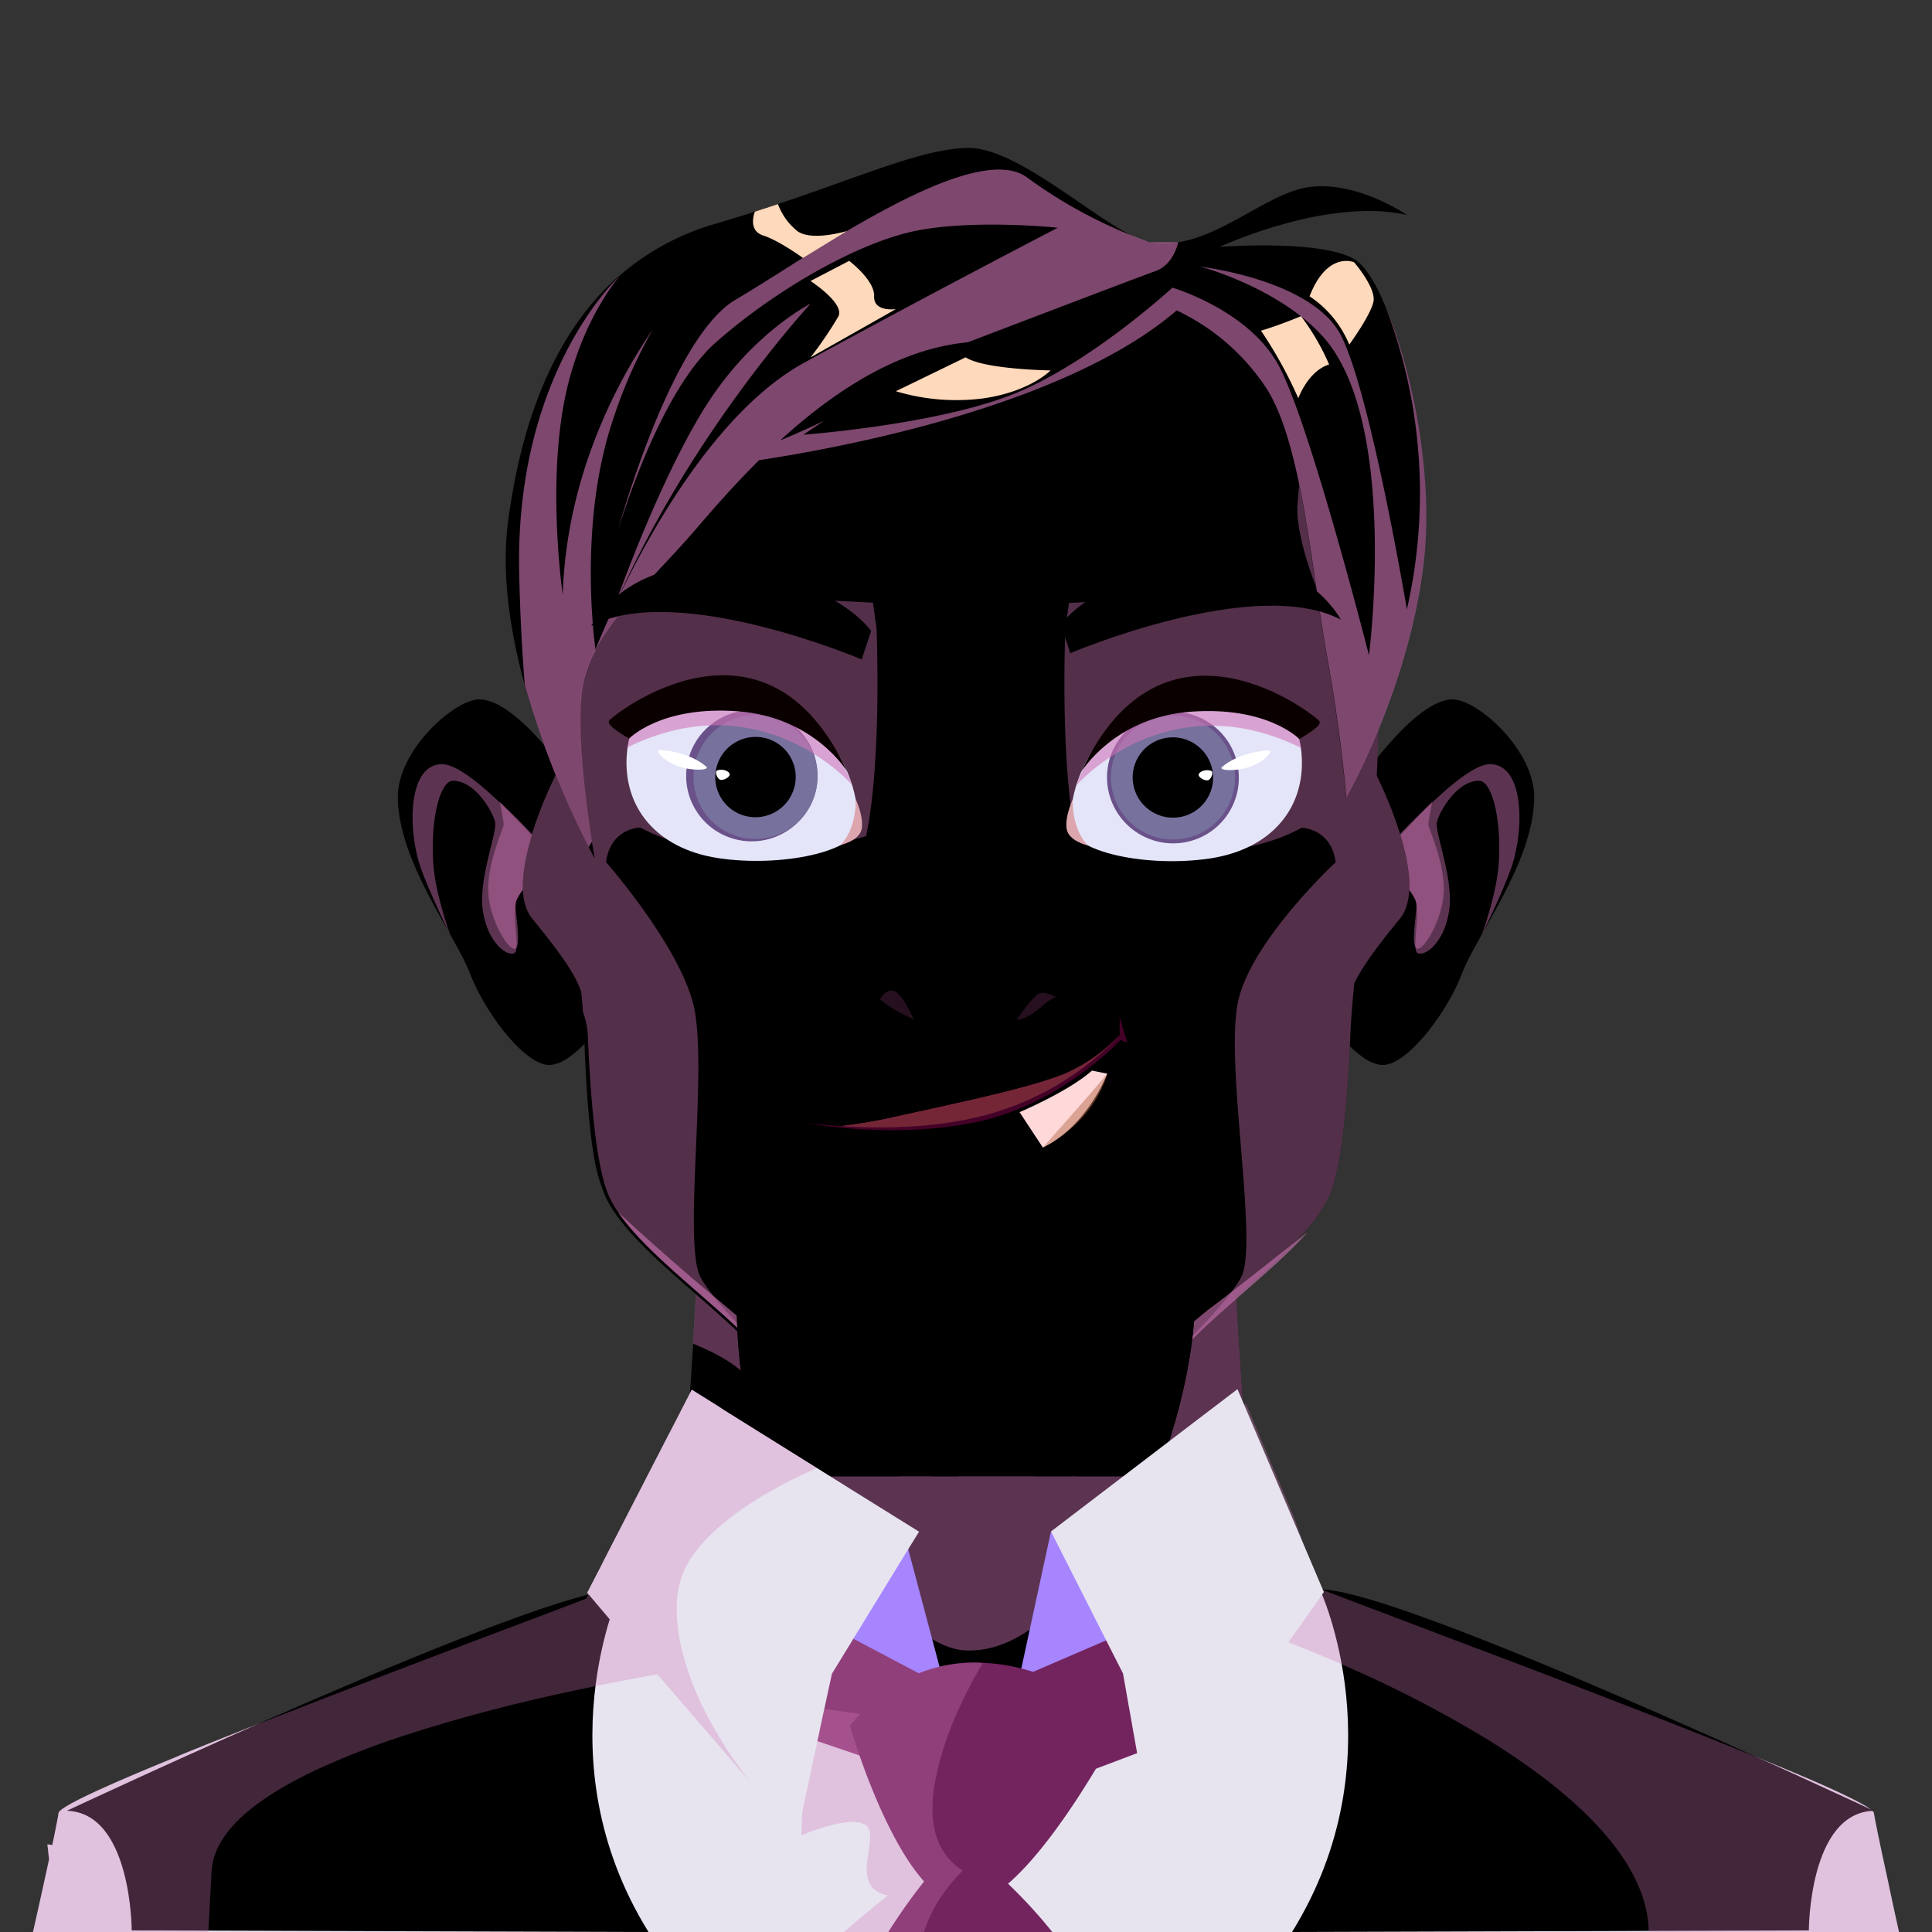 <svg xmlns='http://www.w3.org/2000/svg' width='400' height='400'>
      <rect width="100%" height="100%" fill="#333333" stroke="none"/>
      <defs><style>.cls-path-cs3-male-9R{clip-path:url(#clip-path-cs3-male-9R)}.cls-path-cs3-male-9L{clip-path:url(#clip-path-cs3-male-9L)}.cls-multipy{mix-blend-mode: multiply;}.cls-softlight{mix-blend-mode: soft-light;}.cls-overlay{mix-blend-mode: overlay;}.cls-colorburn{mix-blend-mode: color-burn;}.cls-screen{mix-blend-mode: screen;}.cls-lighten{ mix-blend-mode: darken;}</style>
      </defs><path fill="#f9a37a" d="M393.17,400H6.83s4.5-20,5.25-24.64S136.62,325.91,139,324c1.47-1.21,3.35-27.08,4.52-45.79.67-10.75,1.12-19.13,1.12-19.13H255.42s1.41,27,3.05,46.2c.85,10.12,1.78,18.06,2.58,18.72,2.33,1.91,126.12,46.68,126.87,51.36S393.17,400,393.17,400Z" class="canChange" style="fill:null"></path><path fill="#d177b8" opacity="0.44" d="M258.47,305.28c-5.58.62-14.35,2.15-20.11,5.88-9.05,5.85-20.63,31.31-38.47,30.54s-40.48-48.61-44-55c-2.07-3.73-7.91-6.7-12.41-8.51.67-10.75,1.12-19.13,1.12-19.13H255.42S256.83,286.09,258.47,305.28Z" class="cls-multipy"></path><path fill="#f9a37a" d="M280.58,163.11s12.05-18.35,20.22-18.31c5,0,17,10.47,16.84,20.44-.18,13.35-12,28.5-14.94,36.28s-10.56,17.92-15.63,18.9-11.67-8.62-11.67-8.62S277.86,175.21,280.58,163.11Z" class="canChange" style="fill:null"></path><path fill="#d177b8" opacity="0.44" d="M281.47,182.64s19.78-24.43,27-24.43,7.19,13.9,4.29,21.83c-2,5.49-5.93,13.43-5.93,13.43s3.1-8.53,3.48-14.9c.57-9.81-1.61-16.94-4.09-16.93-4.55,0-8.14,6.26-8.71,8.47s3.6,11.89,2.49,18.64-5.15,9.32-6.5,8.58.74-8.34-.49-11-4.78-6.62-6.86-5.76S281.47,182.64,281.47,182.64Z" class="cls-multipy"></path><path fill="#d177b8" opacity="0.44" d="M281.47,182.64s4.88-2.91,6.36-2,5.25,4.32,5.4,6.45-1.19,8.19,0,9.24,5.5-5.78,5.69-11.81-3.19-13-3.19-13.82.79-4.69.79-4.69S285,176.91,281.47,182.64Z" class="cls-multipy"></path><path fill="#f9a37a" d="M119.42,163.11s-12-18.35-20.22-18.31c-5,0-17,10.47-16.84,20.44.18,13.35,12,28.5,14.94,36.28s10.56,17.92,15.63,18.9,11.67-8.62,11.67-8.62S122.14,175.21,119.42,163.11Z" class="canChange" style="fill:null"></path><path fill="#d177b8" opacity="0.44" d="M118.53,182.64s-19.78-24.43-27-24.43-7.19,13.9-4.29,21.83c2,5.49,5.93,13.43,5.93,13.43s-3.1-8.53-3.48-14.9c-.57-9.81,1.61-16.94,4.09-16.93,4.55,0,8.14,6.26,8.71,8.47S98.91,182,100,188.75s5.15,9.32,6.5,8.58-.74-8.34.49-11,4.78-6.62,6.86-5.76S118.53,182.64,118.53,182.64Z" class="cls-multipy"></path><path fill="#d177b8" opacity="0.44" d="M118.53,182.64s-4.88-2.91-6.36-2-5.25,4.32-5.4,6.45,1.19,8.19,0,9.24-5.5-5.78-5.69-11.81,3.19-13,3.19-13.82-.79-4.69-.79-4.69S115,176.91,118.53,182.64Z" class="cls-multipy"></path><path fill="#f9b290" d="M289.82,190.22c-4.67,5.7-7.86,10-9.42,13.37-.38,3.54-.67,7.15-.83,10.86-.65,15-1.91,27.28-4.25,32.87a29.41,29.41,0,0,1-5.28,7.77h0c-6.68,7.52-17.3,15.43-24.5,22.85-.66.69-1.34,1.34-2,2l-.7.67a70.58,70.58,0,0,1-5.5,4.53l0,0a61.3,61.3,0,0,1-12.36,7.28c-6.86,2.82-24.65,2.82-24.65,2.82s-17.78,0-24.64-2.82A67.13,67.13,0,0,1,155,278c-8.51-8.77-21.76-18.2-27.69-26.88a21,21,0,0,1-2.11-3.75c-.22-.52-.43-1.1-.63-1.73h0c-2.4-5.86-3.2-20.18-3.56-29.64q0-.44,0-.84l0-.65c-.07-1.65-.17-3.29-.29-4.9-.1-1.38-.22-2.74-.35-4.1-1.12-3.67-4.58-8.43-10.14-15.23-6.19-7.55,4-28.18,5.29-30.68h0c-.83-18.56-1.25-49,.7-63.71a31.72,31.72,0,0,1,1.35-6.39c4.26-11.44,54.61-42.19,82.74-42.19,19.75,0,50.45,15.15,68.46,28.14l.93.68h0c7.15,5.26,12.12,10.1,13.34,13.37,3.5,9.43,3,49.28,2,71.11C287.4,165.43,295.48,183.31,289.82,190.22Z" class="canChange" style="fill:null"></path><path fill="#d177b8" opacity="0.4" d="M289.82,190.22c-4.67,5.7-7.86,10-9.42,13.37-.38,3.54-.67,7.15-.83,10.86-.65,15-1.91,27.28-4.25,32.87a29.41,29.41,0,0,1-5.28,7.77h0c-6.68,7.52-17.3,15.43-24.5,22.85-.66.69-1.34,1.34-2,2,4.71-4.61,11.07-11.2,13.38-15.41,3.86-7-3.72-45.6-.38-58.08s20-27.94,20-27.94c-1-7.12-7.07-7.12-7.07-7.12-19,10.37-46.74,1.78-46.74,1.78-3.32-15.75-2.16-43-2.16-43l.75-5.34,51.48-2.53s-4.58-11-4.17-17.66c.41-6.41,2.65-22.95,1.08-28.51,7.15,5.26,12.12,10.1,13.34,13.37,3.5,9.43,3,49.28,2,71.11C287.4,165.43,295.48,183.31,289.82,190.22Z" class="cls-multipy"></path><path fill="#d177b8" opacity="0.4" d="M125.47,178.48s14.66,16.66,18,29.14-2.25,49.85,1.6,56.88c3.71,6.73,17.75,19.57,18.88,20.61a68.49,68.49,0,0,1-8.21-7.16C146,267.9,130,257,125.94,247.32c-2.34-5.59-3.6-17.83-4.24-32.87a15.39,15.39,0,0,0-1-4.9c-.1-1.38-.22-2.74-.35-4.1-1.12-3.67-4.58-8.43-10.14-15.23-6.19-7.55,4-28.18,5.29-30.68h0c-.83-18.56-1.25-49,.7-63.71.86-2.8,1.58-5,2.1-6.39,1.26-3.41,6.62-8.53,14.27-14.05-2,4.73.42,22.49.85,29.19s-4.17,17.66-4.17,17.66l51.48,2.53.75,5.34s1.15,27.29-2.16,43c0,0-27.73,8.59-46.75-1.78C132.54,171.36,126.44,171.36,125.47,178.48Z" class="cls-multipy"></path><path fill="#d177b8" opacity="0.6" d="M270.73,255.1c-6.68,7.52-17.31,15.43-24.5,22.84A67.61,67.61,0,0,1,238,285.1s0,0,0,0a61.11,61.11,0,0,1-12.36,7.27c-6.86,2.83-24.65,2.83-24.65,2.83s-17.78,0-24.65-2.83a66.76,66.76,0,0,1-20.6-14.46c-8.51-8.76-21.76-18.2-27.69-26.87,0,0,9.61,8.95,19.82,17.42S175,293.1,201,293.1s45.49-19.28,49.54-22.24S270.2,255.51,270.73,255.1Z" class="cls-multipy"></path><path fill="#6e365b" d="M287.22,64.42c-.06-.19-.14-.36-.21-.55s-.3-.67-.43-1-.22-.54-.33-.78a5.22,5.22,0,0,0-.24-.54v0a.15.15,0,0,0,0-.09l-.06-.1c-1.85-3.88-3.73-6.61-5.44-7.64-7.13-4.24-28-2.6-28-2.6s22.32-10.39,38.76-6.61c0,0-9.87-6.9-19.82-5.83-8.29.9-17.42,9.81-27.45,11.47a17.91,17.91,0,0,1-6,0l0,0A14,14,0,0,1,234,48.63C225,44,210,30.48,200.4,30.63c-11.23.19-26.15,8-52.19,15.68a52.18,52.18,0,0,0-20,10.82v0a0,0,0,0,0,0,0,.05.05,0,0,0-.05,0l0,0s-.08.06-.14.11c-12.82,11.33-19.89,29-22.79,50.41-1.49,11,.37,23.06,3.38,34.07a181.52,181.52,0,0,0,13.21,33.53c.74,1.46,1.23,2.32,1.3,2.47,0-.2-.27-1.55-.6-3.62-1.09-6.9-3.18-22-2.08-31.08a24.66,24.66,0,0,1,2.82-8.52s0,0,0,0,0-.06,0-.1c4.51-8.35,13.19-16,20.92-25.07,3.29-3.83,7.68-8.91,12.94-14.11,16.11-2.45,63.18-11,86.45-31a45.31,45.31,0,0,1,18.6,16.16c7.36,11.51,9.38,37.87,12.51,55.32s4,29.36,4,29.36,12.76-22.18,15.95-47.91C296.93,99.17,292.52,77.35,287.22,64.42ZM200.4,70.86s0,0,0,0a336.93,336.93,0,0,1-29.73,16.24c-3,1.44-6.08,2.82-9.11,4.07C172.21,81.42,185.69,72.23,200.4,70.86Z" class="canChange" style="fill:null"></path><path fill="#d177b8" opacity="0.6" d="M128.24,57.17l-.07.07,0,0A.05.05,0,0,1,128.24,57.17Z" class="cls-multipy"></path><path fill="#d177b8" opacity="0.6" d="M127,86.63c-7.56,22.12-3.69,48-3.69,48a24.66,24.66,0,0,0-2.82,8.52c-1.1,9.05,1,24.18,2.08,31.08l-.7,1.15a181.52,181.52,0,0,1-13.21-33.53c-.6-7.18-1-15.12-1.18-23.7-.68-39,18.26-58.52,20.59-60.78.06-.05.12-.11.14-.11-1,1.16-8.94,10.95-11.7,27.64-3,17.78,0,38.22,0,38.22.76-24.58,11.29-44.17,18.65-54.93A100.28,100.28,0,0,0,127,86.63Z" class="cls-multipy"></path><path fill="#d177b8" opacity="0.6" d="M286,61.54a1.55,1.55,0,0,0-.1-.19l.06.1A.15.15,0,0,1,286,61.54Z" class="cls-multipy"></path><path fill="#d177b8" opacity="0.6" d="M286.25,62.1l.34.79C286.47,62.63,286.36,62.35,286.25,62.1Z" class="cls-multipy"></path><path fill="#d177b8" opacity="0.6" d="M294.68,117.2c-3.19,25.73-15.95,47.91-15.95,47.91s-.86-11.92-4-29.36-5.15-43.81-12.51-55.32a45.31,45.31,0,0,0-18.6-16.16c-23.27,20-70.34,28.58-86.45,31-5.26,5.2-9.65,10.28-12.94,14.11-7.73,9-16.41,16.72-20.92,25.07,1-2.63,18.22-45.64,43.19-59.36C192.3,61,219,47.15,219,47.15s-16.75-1.76-28.89.54-29.45,12.22-41.87,23.17c-10.86,9.55-18.51,33.19-20.32,39,2-7.15,12.15-40.75,24.46-47.87,13.82-8,49.21-33.68,60.36-25.18A98.58,98.58,0,0,0,234,48.63c2.21.91,3.69,1.42,3.94,1.51l0,0,6,0s-.87,4.63-4.74,6S200.4,70.86,200.4,70.86c-14.71,1.37-28.19,10.56-38.88,20.33,3-1.25,6.1-2.63,9.11-4.07C168,88.86,166.34,90,166.34,90s27.24-2,43.25-8.32,33.14-22.12,33.14-22.12S258,64,264.43,75.12s19,60.54,19,60.54,6.26-48.5-9.56-66c-8.56-9.48-23.56-14.07-25.56-14.48,2.35.28,23.45,3.21,29.24,14.12,6.13,11.57,13.73,56.88,13.73,56.88A108.2,108.2,0,0,0,287,63.87C292.41,76.73,297,98.91,294.68,117.2Z" class="cls-multipy"></path><path fill="#d177b8" opacity="0.6" d="M127.18,125.64s8.79-25.2,18.55-40.95,22.08-21.8,22.08-21.8S142.69,89.94,127.18,125.64Z" class="cls-multipy"></path><path fill="#ffd9bb" d="M261.07,68.46a88.66,88.66,0,0,1,7.73,14s2-5.64,6.38-7a48.55,48.55,0,0,0-5.82-10S264.75,67.4,261.07,68.46Z" class="cls-softlight"></path><path fill="#ffd9bb" d="M271.13,61.35a22,22,0,0,1,8.22,10s4.38-6,5-8.86-4-8.19-4-8.19S274.81,51.88,271.13,61.35Z" class="cls-softlight"></path><path fill="#ffd9bb" d="M167.81,74a81.15,81.15,0,0,0,5.77-8.49c1.35-2.72-5.77-7.33-5.77-7.33l8-4.17s5.31,4,5.17,7.33S185.48,64,185.48,64Z" class="cls-softlight"></path><path fill="#ffd9bb" d="M166.25,53.41s-4.94-3.6-8.25-4.66-1.71-4.92-1.71-4.92l4.78-1.57a12.77,12.77,0,0,0,4,5.57c2.95,2.22,10.29,0,10.29,0Z" class="cls-softlight"></path><path fill="#ffd9bb" d="M185.48,81a43.34,43.34,0,0,0,18.16,1.47c9.69-1.41,13.87-5.78,13.87-5.78s-13.78-.19-17.58-2.71Z" class="cls-softlight"></path><path d="M221.6,135.23s38.21-16.28,56-6.94c0,0-7.81-15.2-29.73-11.94s-28.22,13-28.22,13Z" class="canChange" style="fill:null"></path><path d="M178.4,136.53s-38.21-16.27-56-6.94c0,0,7.81-15.2,29.73-11.94s28.22,13,28.22,13Z" class="canChange" style="fill:null"></path><path fill="#e4e5f9" d="M221.67,171.06c.18,5.24,15.79,8.67,29,6.65,12.81-2,19.61-10.65,18.82-21.42s-10-17.1-23.9-14C230.39,145.61,221.24,158.64,221.67,171.06Z"></path><path fill="#dda6ae" d="M222.1,165.51s-.36,5.87,3.12,9.53c0,0-4-.88-4.39-3.45S222.1,165.51,222.1,165.51Z"></path><ellipse fill="#6a518a" cx="242.84" cy="160.97" rx="13.61" ry="13.66" transform="translate(-21.16 284.21) rotate(-58.56)"></ellipse><ellipse fill="#76719d" cx="242.84" cy="160.97" rx="12.81" ry="12.86" transform="translate(-21.07 284.4) rotate(-58.6)"></ellipse><ellipse fill="#724a60" cx="242.84" cy="160.97" rx="8.31" ry="8.34" transform="translate(-21.17 284.2) rotate(-58.56)" class="cls-multipy canChange" style="fill:null"></ellipse><path fill="#fff" d="M253,158.81c-.87.77,3.19,1,6.22-.23,2.71-1.07,4-2.81,3.76-3.12S256.49,155.74,253,158.81Z"></path><path fill="#fff" d="M250.72,159.58c-1.15-.39-2.49.2-2.55.81s1.38,1.38,2,1.13S251.36,159.8,250.72,159.58Z"></path><path fill="#d177b8" opacity="0.6" d="M222.82,162.62s18.64-21.53,46.54-7.78L269,153s-1.43-8.08-21-8.08S222.82,162.62,222.82,162.62Z" class="cls-multipy"></path><path fill="#0b0000" d="M223.84,159.85s6.78-11.32,22.69-12.5S269,153,269,153s4.84-2.61,4.18-3.67S240.84,123,223.84,159.85Z"></path><path fill="#e4e5f9" d="M177.59,171c-.19,5.24-15.79,8.67-29,6.65-12.82-2-19.62-10.65-18.82-21.42s10-17.1,23.89-14C168.86,145.52,178,158.55,177.59,171Z"></path><path fill="#dda6ae" d="M177.15,165.42s.36,5.87-3.11,9.53c0,0,4-.88,4.39-3.45S177.15,165.42,177.15,165.42Z"></path><ellipse fill="#6a518a" cx="156.41" cy="160.89" rx="13.66" ry="13.61" transform="matrix(0.85, -0.52, 0.52, 0.85, -60.95, 105.19)"></ellipse><ellipse fill="#76719d" cx="156.41" cy="160.89" rx="12.86" ry="12.81" transform="translate(-60.91 105.04) rotate(-31.4)"></ellipse><ellipse fill="#724a60" cx="156.41" cy="160.89" rx="8.34" ry="8.31" transform="translate(-60.95 105.2) rotate(-31.44)" class="cls-multipy canChange" style="fill:null"></ellipse><path fill="#fff" d="M146.22,158.72c.88.77-3.19,1-6.22-.23-2.71-1.07-4-2.81-3.76-3.12S142.77,155.65,146.22,158.72Z"></path><path fill="#fff" d="M148.53,159.49c1.15-.39,2.5.2,2.55.81s-1.38,1.38-2,1.13S147.89,159.71,148.53,159.49Z"></path><path fill="#d177b8" opacity="0.6" d="M176.43,162.53S157.8,141,129.89,154.75l.38-1.85s1.43-8.08,21-8.08S176.43,162.53,176.43,162.53Z" class="cls-multipy"></path><path fill="#0b0000" d="M175.41,159.76s-6.78-11.32-22.69-12.5-22.45,5.64-22.45,5.64-4.83-2.61-4.18-3.67S158.41,122.91,175.41,159.76Z"></path><path fill="#852442" d="M174.07,233.15a102.58,102.58,0,0,0,11.61-2c18.1-3.93,28.37-6.26,34.85-8.87a34.29,34.29,0,0,0,11.24-7.94s-9.29,11.85-24.67,16C188.54,235.33,174.07,233.15,174.07,233.15Z"></path><path fill="#742637" d="M174.07,233.15a102.58,102.58,0,0,0,11.61-2c18.1-3.93,28.37-6.26,34.85-8.87a34.29,34.29,0,0,0,11.24-7.94s-9.29,11.85-24.67,16C188.54,235.33,174.07,233.15,174.07,233.15Z"></path><path fill="#ba7070" d="M169.81,233s7.84,8.68,17.38,9.57,25.22-.88,33.6-8.24,10.59-18.38,10.59-18.38-8.47,9.74-25.56,14.77S169.81,233,169.81,233Z" class="canChange" style="fill:null"></path><path fill="#430128" d="M166.55,232.41s17.26,3.57,35.14,0S232,215.3,232,215.3l1.42.6-1.61-5.31v3.76a59.45,59.45,0,0,1-30.56,17.19C184.83,235.17,166.55,232.41,166.55,232.41Z"></path><path fill="#ffd9d9" d="M215.91,237.58l-4.82-7.32s10.06-4.24,15-8.6l3.15.63S225.27,233.05,215.91,237.58Z" class="cls-softlight"></path><path fill="#b86e51" opacity="0.5" d="M215.91,237.58s11-12.36,13.33-15.29C229.24,222.29,227.14,231.83,215.91,237.58Z" class="cls-softlight"></path><path fill="#24212b" d="M243.14,294.88a64.22,64.22,0,0,1-11,10.77H169.51c-.82-.58-1.66-1.15-2.53-1.67-3.31-3.18-6.82-6.14-10.31-9.12l-.61-.55c-.14-.13-.28-.27-.41-.41s-.49-.51-.72-.77A112.79,112.79,0,0,1,152.6,266a114.92,114.92,0,0,1,1.07-12.54c-.09.65,1.69,2.67,2.07,3.24.72,1.09,1.47,2.16,2.24,3.21a78.54,78.54,0,0,0,10.37,11,73.86,73.86,0,0,0,12.28,9.35c.75.45,2.72,2,3.59,1.94,0,0,9.59-.91.81-10.43,0,0,2.52-.11,5.66-.22s6.94-.23,9.5-.23h.32c5.1,0,15.16.45,15.16.45-8.78,9.53.81,10.43.81,10.43,1.1.1,2.45-1.14,3.32-1.68,1.24-.77,2.48-1.56,3.7-2.38a68,68,0,0,0,6.69-5,139.47,139.47,0,0,0,10.94-10.81,37,37,0,0,0,3.22-4.68c.24-.35,1.7-2,1.6-2.41a45.47,45.47,0,0,1,1.45,9.76C247.83,274.36,246,284.87,243.14,294.88Z" class="canChange" style="fill:null"></path><path fill="#151319" d="M179.79,291.7a45.47,45.47,0,0,0,6.33,13.95H162.45a39.88,39.88,0,0,1-6.39-11.34c-.14-.42-.27-.84-.38-1.26,0,.28,0,.57,0,.85,0,.75,0,1.49,0,2.24-.25-1-.49-2-.7-3A112.79,112.79,0,0,1,152.6,266c.88,4,4.88,21,11.84,29.57,0,0-1.8-11.3,2-14.48,0,0,3.33,17.29,11.52,24.46C177.9,305.18,175,295.48,179.79,291.7Z" class="canChange" style="fill:null"></path><path fill="#151319" d="M193.1,299.13s2.41,3.21,5.27,6.52h-5.44C192.42,303,192.23,300.32,193.1,299.13Z" class="canChange" style="fill:null"></path><path fill="#151319" d="M217.92,294s4.11,7,3.82,11.64H214A20.28,20.28,0,0,0,217.92,294Z" class="canChange" style="fill:null"></path><path fill="#151319" d="M243.14,294.88c-.54,1.9-1.1,3.79-1.69,5.63-.78,1.36-1.93,3.18-3.33,5.14H222.74c3.09-4.51,9.2-14.41,9-21.88,0,0,5.53,4.62,5.11,13.57,0,0,12-24.83,8.7-34.3a21.32,21.32,0,0,1,1.84,1.87C247.83,274.36,246,284.87,243.14,294.88Z" class="canChange" style="fill:null"></path><path fill="#e7e4f0" d="M393.17,400H6.83s1.81-8,3.33-15.08c-.11-1-.22-2-.34-3.06l1,.13c.6-2.88,1.1-5.34,1.3-6.63.12-.74,3.3-2.47,8.58-4.88,3.91-1.79,9-3.94,14.82-6.33L38.25,363c12.82-5.21,28.8-11.38,44.23-17.27l.19-.07.64-.24,1.29-.5,2.64-1,5.41-2.05,2.29-.87,1.12-.43,1.47-.56,5.31-2,6.82-2.59,6.64-2.52,5.13-1.95.4-.88.67-1.49h0c4.23-.88,8-1.68,11.22-2.37,2.13-.46,4-.87,5.59-1.24l2.74-.65c.92-.23,1.64-.42,2.16-.58a5.13,5.13,0,0,0,2.09-1.33l2.77,1.7,10.82,6.64,4.86,3,2.48,1.52,1.59,1L170,337l1.55.95,4.33,2.65.12.08,1.15.71h0l1.28.78,9.07,5.56,9.19,5.64,1.58,1,1,.6.71.44,1.74-1,5.31-3.1,3.6-2.1,4.48-2.62,6-3.52.56-.33,3.17-1.86,3.65-2.14.07,0,3-1.76,2.29-1.34h0l20.89-12.21a4.22,4.22,0,0,0,.95.43c.84.26,2.2.6,4,1l.95.22c1.58.36,3.44.77,5.55,1.22l6.29,1.34.44,1.28.86.33,9.45,3.61,3,1.12h0L299,338.73h0l3.44,1.3,2.34.89,3,1.12,1,.38,1.46.55,5.54,2.1,2.43.93,4.28,1.64,2.44.93c9.91,3.8,19.82,7.64,28.74,11.19,6.26,2.49,12,4.83,17,6.92s9,3.86,11.94,5.31c3.33,1.62,5.27,2.79,5.36,3.37.36,2.24,1.58,7.95,2.75,13.32.05.25.11.49.16.74h0C392.05,395,393.17,400,393.17,400Z"></path><path fill="#615b73" d="M273.28,329.08s16.41,35.15-5.78,70.92l107-.33s0-24.36,13.44-24.77C387.92,374.9,289.66,328.71,273.28,329.08Z" class="canChange" style="fill:null"></path><path fill="#615b73" d="M128.49,329.08s-16.41,35.15,5.78,70.92l-107-.33s0-24.36-13.43-24.77C13.85,374.9,112.11,328.71,128.49,329.08Z" class="canChange" style="fill:null"></path><path fill="#d077b7" opacity="0.32" d="M130.09,339.36l-1-1.08-4.68-5.46-.22-.24,1-1.85-.55-.09-.44-.05a7,7,0,0,1-2.32-.63l-.46,1-5.13,1.95-6.64,2.52L102.84,338l-5.31,2-1.47.56-1.12.43-2.29.87-5.41,2.05-2.64,1-1.29.5-.64.24-.19.07C67.05,351.64,51.07,357.81,38.25,363l-2.77,1.13c-5.83,2.39-10.91,4.54-14.82,6.33-5.28,2.41-8.46,4.14-8.58,4.88-.2,1.29-.7,3.75-1.3,6.63l-1-.13c.12,1,.23,2,.34,3.06C8.64,392,6.83,400,6.83,400h36.3c.12-2.39.27-5.14.45-8.32.07-1.35.15-2.77.23-4.28a10.4,10.4,0,0,1,.18-1.46c1.38-7.76,10.39-14.44,22.57-20a165.05,165.05,0,0,1,17.84-6.84C94,356,104,353.35,113.29,351.25c8.82-2,16.89-3.55,23-4.64l-4-4.64Z" class="cls-multipy"></path><path fill="#d077b7" opacity="0.32" d="M168.9,304.92c-6.13,2.42-13.09,6.66-17.43,14.06a28.32,28.32,0,0,0-2.39,5.15c-1.9,5.44-2.52,12.2-1,20.58,0,0-1.43.2-4,.6-2,.32-4.61.75-7.75,1.3l-4-4.64-2.23-2.61-1-1.08-4.68-5.46-.22-.24,2.67-5.16,1.31-2.56.37-.72,12.68-24.54.08-.13,4.59-8.91,5.29,3.31,1.46.91Z" class="cls-multipy"></path><path fill="#d077b7" opacity="0.32" d="M393.17,400H341.36a24.51,24.51,0,0,0-1.53-8c-3.2-8.8-11.08-17-20.65-24.24-3.64-2.74-7.52-5.34-11.48-7.78a240.32,240.32,0,0,0-27.4-14.29c-4.09-1.84-7.73-3.35-10.62-4.51-4.35-1.74-7-2.68-7-2.68h0a24.37,24.37,0,0,0-2.85-13.69c-4.57-8.67-13.69-15-21.72-19.14l11.69-8.9,8.15-6.19,10,23.62,4.65,13.39.44,1.28,1.35.52,9,3.42,3,1.12h0L299,338.73h0l3.44,1.3,2.34.89,3,1.12,1,.38,1.46.55,5.54,2.1,2.43.93,4.28,1.64,2.44.93c9.91,3.8,19.82,7.64,28.74,11.19,6.26,2.49,12,4.83,17,6.92s9,3.86,11.94,5.31c3.33,1.62,5.27,2.79,5.36,3.37.36,2.24,1.58,7.95,2.75,13.32.05.25.11.49.16.74h0C392.05,395,393.17,400,393.17,400Z" class="cls-multipy"></path><polygon fill="#a685ff" points="161.79 346.56 201.61 371.71 187.07 317.12 161.79 346.56"></polygon><polygon fill="#a685ff" points="238.44 346.46 205.77 371.71 217.59 317.08 238.44 346.46"></polygon><polygon fill="#73245f" points="251.58 356.86 226.9 366.2 207.62 373.5 193.62 368.75 177.96 363.44 158.91 356.97 151.85 354.58 158.14 344.42 163.94 335.08 165.12 333.18 172.58 337.13 190.25 346.46 199.66 351.43 200.54 351.9 213.91 346.13 244.49 332.95 251.58 356.86"></polygon><path fill="#d077b7" opacity="0.32" d="M199.76,385.59l-.6,1.56-.18.47-2.32,6.06L194.24,400H174.71c5-4.34,9.09-7.55,9.09-7.55-8.58-1.81-1.23-12.39-4.58-14.6S165.91,380,165.91,380l.16-4.67.54-15.76.21-6.28,3.84.53,3.4.47,4.13.57,5.57.77,3.86,7.22,2.51,4.7,3,5.55,4.8,9Z" class="cls-multipy"></path><polygon fill="#e7e4f0" points="274.09 329.61 269 336.83 268.37 337.73 268.02 338.21 265.67 341.55 263.02 345.31 263.02 345.32 255.7 355.69 254.44 357.46 238.48 380.07 235.43 362.97 234.47 357.57 234.24 356.22 233.67 353.07 233.22 350.49 232.5 346.46 229.02 339.62 217.6 317.08 217.59 317.07 217.6 317.07 234.53 304.15 236.39 302.73 248.07 293.81 256.21 287.61 266.26 311.22 271.2 322.81 271.31 323.07 272.72 326.4 273.82 328.99 274.09 329.61"></polygon><path fill="#73245f" d="M232.58,356.14s-2.22,4.32-5.68,10.06c-4.65,7.73-11.53,18.05-18.2,23.81-3.29,2.85-6.55,4.59-9.43,4.35a9.42,9.42,0,0,1-4.42-1.67,18.93,18.93,0,0,1-3.52-3.16c-6-6.69-10.83-18.79-13.37-26.09-1.25-3.65-2-6.11-2-6.11a36.41,36.41,0,0,1,14.24-10.87,30.92,30.92,0,0,1,12.51-2.22,39.63,39.63,0,0,1,11.15,1.89A59.53,59.53,0,0,1,232.58,356.14Z"></path><path fill="#73245f" d="M217.86,400H183.93a120.86,120.86,0,0,1,7.39-10.45h0c1.82-2.29,3.4-4.08,4.58-5.37.89-1,1.57-1.64,2-2.05l.47-.44A67.24,67.24,0,0,1,208.7,390,102.9,102.9,0,0,1,217.86,400Z"></path><path fill="#d077b7" opacity="0.32" d="M193.1,373.12c-.22,4.16.52,8.06,2.81,11.05a12.46,12.46,0,0,0,3.25,3l.19.12-.37.35a32.44,32.44,0,0,0-4.13,5.07A28.76,28.76,0,0,0,191.3,400h-7.37a120.86,120.86,0,0,1,7.39-10.45h0c-6-6.7-10.83-18.8-13.37-26.1l-8.72-3-2.63-.89-7.7-2.61-.77-12.56,5.79-9.33,4.9,1.15,1.51.36,2.24.53,4.1,2.17,13.57,7.16a32,32,0,0,1,4.27-1.37,31.55,31.55,0,0,1,8.24-.85l.7.16s-1.75,2.81-3.8,7c-.44.91-.9,1.88-1.36,2.9q-.41.92-.81,1.89A64.85,64.85,0,0,0,194,366.9c-.14.62-.27,1.24-.38,1.85A31.67,31.67,0,0,0,193.1,373.12Z" class="cls-multipy"></path><path fill="#e7e4f0" d="M190.28,317.12l-2.94,4.76h0l-10.9,17.8h0l-4.2,6.85-1.14,5.27-.24,1.1v0l-.22,1-.8,3.71-.11.54-.12.58-.44,2h0l-4.08,19.14-.05.22-.13-.14-1.09-1.27L156,369.67l-.2-.22a1.8,1.8,0,0,1-.2-.24l-10.08-11.67-.75-.87-.74-.87-10.36-12-4-4.64-2.24-2.6-1-1.08L121.79,330l-.22-.23,2.67-5.17,1.3-2.56.37-.72,12.65-24.56.08-.13,4.58-8.91,5.29,3.3L150,292l16.22,10.12,2.92,1.82,7.21,4.51Z"></path><path fill="#d077b7" opacity="0.32" d="M140.17,331a35.93,35.93,0,0,0,1.25,11.55,61.65,61.65,0,0,0,5.32,13.25c.16.3.31.58.47.86s.31.58.47.86a88.21,88.21,0,0,0,7.92,11.73l-10.08-11.67-.75-.87-.74-.87-10.36-12-4-4.64-2.24-2.6-1-1.08L121.79,330l-.22-.23,2.67-5.17,1.3-2.56.37-.72,12.65-24.56.08-.13,4.58-8.91,5.29,3.3L150,292l16.22,10.12,2.92,1.82c-3,1.33-6.24,2.9-9.48,4.75a63.59,63.59,0,0,0-10.85,7.51c-.45.39-.89.8-1.32,1.21-.61.58-1.19,1.16-1.72,1.76l-.09.1a25.84,25.84,0,0,0-1.65,2,17.79,17.79,0,0,0-3.79,9.09c0,.19,0,.38-.05.58Z" class="cls-multipy"></path><path fill="#d177b8" opacity="0.6" d="M219.8,201.53s-.08,3.21-1.07,3.83-2.48-1.38-4.6-1.18a124.17,124.17,0,0,1-14.82.57c-10.34,0-12.44,0-13.95-.44-2.09-.62-3.11,1.67-4.09,1.05s-1.07-3.83-1.07-3.83l0,4.27s1.58,2,8.18,10.5c5.31,6.85,17.48,6.59,23.13-1.36s8.33-9.14,8.33-9.14Z" class="canChange cls-multipy" style="fill:null"></path><path fill="#dd93f4" opacity="0.6" d="M215.53,191.42s-.82-1.7-1.8-1-1.6,14.8-1.6,14.8-1.44-15.1,0-19A14.13,14.13,0,0,1,215.53,191.42Z" class="canChange cls-multipy" style="fill:null"></path><path fill="#dd93f4" opacity="0.6" d="M184.32,191.42s.81-1.7,1.8-1,1.6,14.8,1.6,14.8,1.43-15.1,0-19A14.13,14.13,0,0,0,184.32,191.42Z" class="canChange cls-multipy" style="fill:null"></path><path fill="#401a35" opacity="0.6" d="M210.52,211.07s3.17-4.53,4.41-5.27,3.69.59,3.69.59a10.81,10.81,0,0,0-2.71,1.8C214.6,209.39,212,211.25,210.52,211.07Z" class="cls-multipy"></path><path fill="#401a35" opacity="0.6" d="M182.19,206.91s1.17-2.29,2.92-1.73,4.11,5.9,4.11,5.9-2.52-1.16-3.94-2S182.19,206.91,182.19,206.91Z" class="cls-multipy"></path></svg>